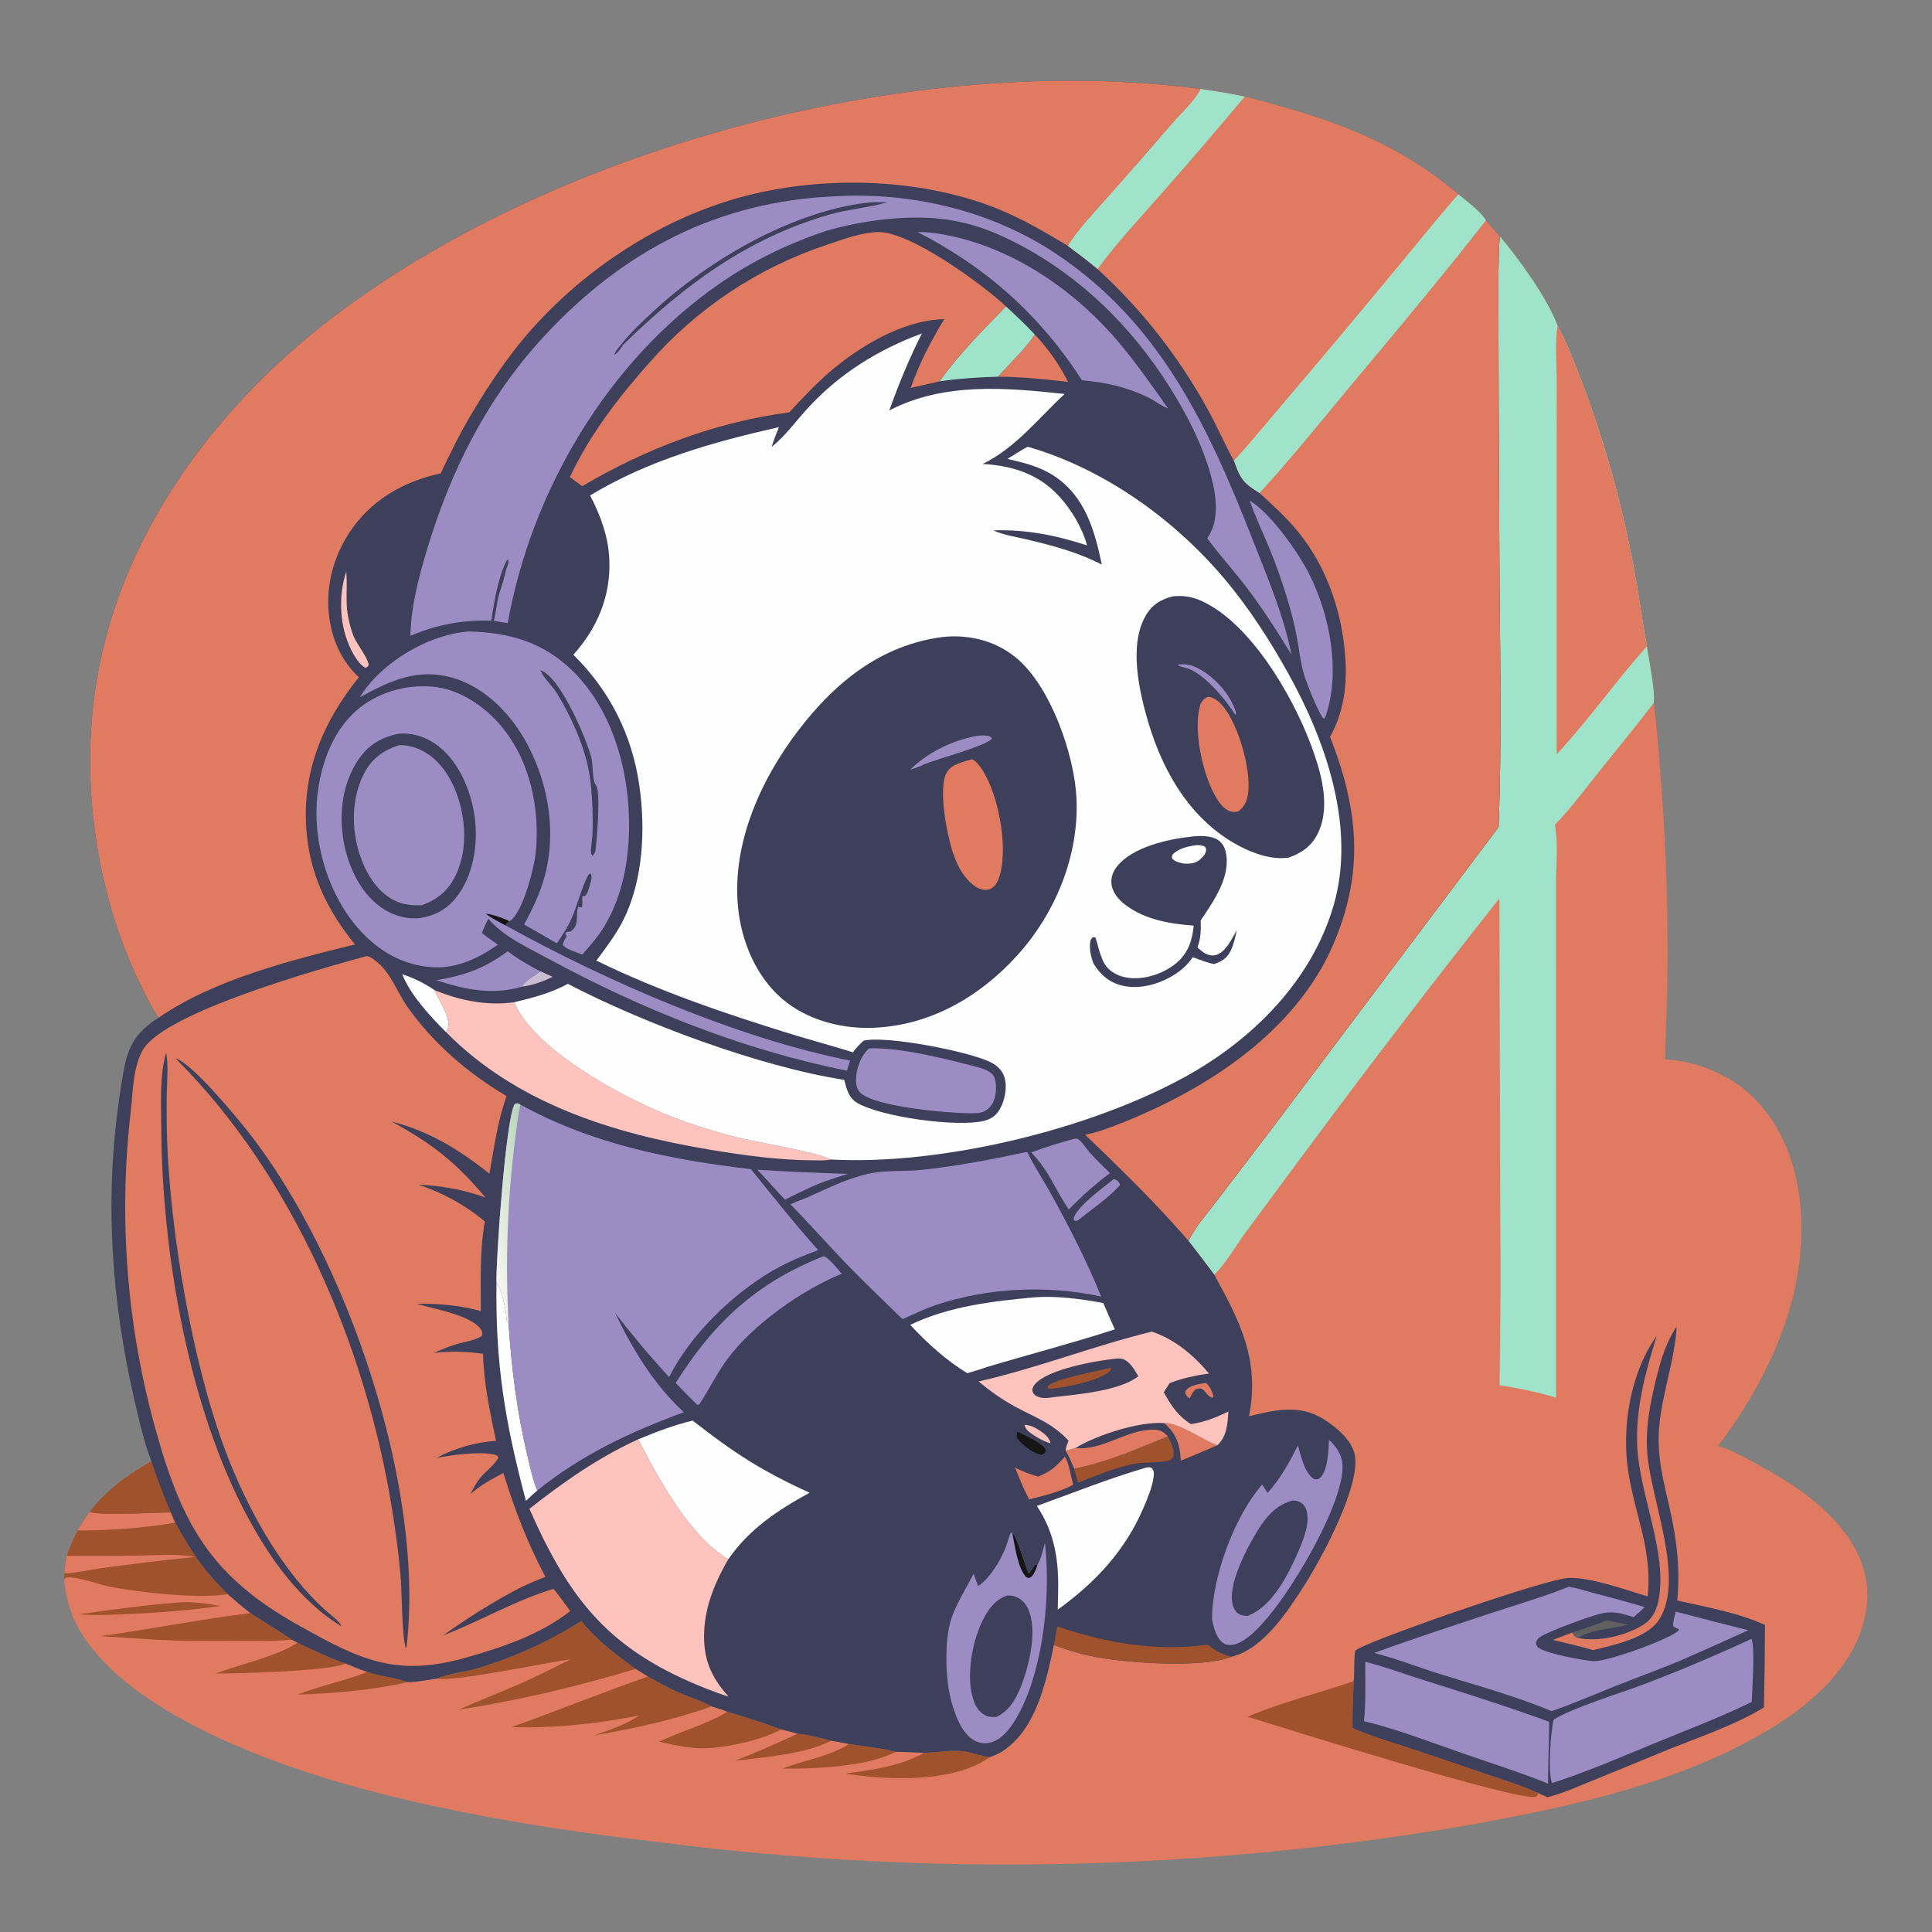 <?xml version="1.0" encoding="utf-8" ?>
<svg xmlns="http://www.w3.org/2000/svg" xmlns:xlink="http://www.w3.org/1999/xlink" width="320" height="320">
	<rect width="100%" height="100%" fill="#808080" stroke="none"/>
	<path fill="#E07A60" transform="matrix(0.312 0 0 0.312 0 -6.10352e-05)" d="M795.554 439.087C797.158 396.832 796.466 353.42 796.046 311.119L795.592 215.981L795.453 165.544C795.438 152.156 795.271 138.76 796.163 125.393C806.264 137.34 821.44 158.265 826.845 172.81C832.478 183.513 836.872 195.093 841.127 206.395Q849.582 229.244 856.081 252.725Q862.579 276.206 867.075 300.151C869.799 314.413 871.708 328.829 874.245 343.124C875.389 350.545 878.762 366.614 877.904 373.195C879.781 387.501 880.813 401.991 881.879 416.376Q885.784 467.235 885.215 518.24C885.093 532.97 884.137 547.676 884.012 562.384C902.657 563.369 921.536 571.964 933.99 585.951C952.21 606.413 957.658 634.6 956.033 661.255C953.679 699.861 935.125 737.33 912.004 767.667C918.374 769.348 924.884 773.023 930.697 776.143C950.798 786.93 971.965 800.252 983.809 820.353C991.217 832.926 993.14 846.538 989.468 860.683C982.539 887.375 959.122 906.606 936.213 919.88C890.045 946.632 837.036 958.285 785.12 967.909Q771.739 970.268 758.316 972.374Q744.892 974.481 731.432 976.334Q717.971 978.188 704.479 979.788Q690.986 981.387 677.465 982.733Q663.944 984.078 650.401 985.169Q636.857 986.26 623.295 987.095Q609.733 987.931 596.158 988.511Q582.583 989.091 569 989.415Q555.416 989.74 541.829 989.809Q528.241 989.877 514.655 989.69Q501.069 989.503 487.489 989.06Q473.909 988.617 460.339 987.919Q446.77 987.221 433.216 986.267Q419.662 985.313 406.128 984.104Q392.594 982.896 379.086 981.432Q365.578 979.969 352.099 978.252C298.316 971.942 244.957 963.695 192.586 949.679C145.92 937.189 67.793 909.584 42.128 865.248C37.258 856.835 35.062 848.276 34.025 838.684C34.027 837.298 34.121 836.004 34.288 834.627C34.406 831.684 34.961 828.803 35.445 825.903Q37.764 818.962 41.178 812.489C43.209 809.087 45.262 805.812 47.655 802.651C55.957 791.458 68.309 782.504 80.362 775.768C83.446 785 86.77 794 90.67 802.919L93.04 808.368C101.882 824.256 107.778 833.299 120.886 846.286C124.843 849.704 128.771 853.154 132.905 856.359C140.282 861.039 147.751 865.618 155.01 870.476L157.973 872.062C166.097 875.959 174.875 880.236 183.405 883.073C187.216 884.574 191.078 886.353 194.985 887.558C201.809 890.04 210.443 890.571 216.302 892.988C221.363 892.976 226.733 891.829 231.749 891.11L232.035 890.995C238.556 888.279 246.302 887.788 253.107 885.743Q260.439 883.564 267.603 880.885Q274.768 878.207 281.731 875.042Q288.695 871.877 295.424 868.241Q302.153 864.605 308.616 860.514C316.801 870.823 326.923 878.328 337.489 885.986L344.021 889.983C349.957 893.445 355.871 896.648 362.22 899.322C367.244 901.437 372.821 903.038 377.504 905.818C380.405 906.73 383.36 907.557 386.159 908.754Q400.566 912.883 414.615 918.101C417.559 918.833 420.566 919.489 423.463 920.387C429.457 921 435.339 922.463 441.133 924.079L450.808 925.824C459.01 927.07 467.438 927.959 475.489 929.982Q483.027 930.106 490.555 930.525C497.147 930.306 504.744 928.895 511.226 929.697C515.927 930.279 520.434 932.145 525.197 932.851C527.705 932.05 530.059 931.05 532.269 929.603C550.149 917.899 555.309 892.78 559.483 873.253C567.08 876.15 574.668 878.337 582.675 879.798C599.247 882.82 638.417 885.641 653.743 879.512C670.655 875.427 683.672 855.318 692.603 841.301C701.636 827.123 723.032 787.668 719.019 771.583C717.124 763.984 708.693 757.061 702.262 753.165C689.483 745.422 676.651 748.562 663.018 751.868C668.924 722.306 658.398 701.789 644.588 676.681Q637.864 667.631 630.937 658.736C634.502 651.292 640.775 644.351 645.755 637.77L676.306 597.711L795.554 439.087Z"/>
	<path fill="#9F522B" transform="matrix(0.312 0 0 0.312 0 -6.10352e-05)" d="M94.848 850.714C102.079 850.025 109.996 851.429 117.132 852.536C99.934 854.95 82.963 856.244 65.624 856.959C57.668 857.327 49.847 857.591 41.888 856.984C59.585 854.469 77.005 852.053 94.848 850.714Z"/>
	<path fill="#9F522B" transform="matrix(0.312 0 0 0.312 0 -6.10352e-05)" d="M423.463 920.387C429.457 921 435.339 922.463 441.133 924.079C427.912 931.197 405.04 932.965 390 934.707C401.384 930.526 412.429 925.404 423.463 920.387Z"/>
	<path fill="#9F522B" transform="matrix(0.312 0 0 0.312 0 -6.10352e-05)" d="M194.985 887.558C201.809 890.04 210.443 890.571 216.302 892.988C199.162 897.1 175.693 899.181 158.116 899.56C170.133 894.839 183.06 892.431 194.985 887.558Z"/>
	<path fill="#9F522B" transform="matrix(0.312 0 0 0.312 0 -6.10352e-05)" d="M450.808 925.824C459.01 927.07 467.438 927.959 475.489 929.982C460.919 937.914 431.833 939.126 415.445 938.874C427.053 934.386 440.204 932.534 450.808 925.824Z"/>
	<path fill="#9F522B" transform="matrix(0.312 0 0 0.312 0 -6.10352e-05)" d="M157.973 872.062C166.097 875.959 174.875 880.236 183.405 883.073C176.583 887.129 124.728 888.487 114.381 888.442C126.532 883.83 147.802 879.049 157.973 872.062Z"/>
	<path fill="#9F522B" transform="matrix(0.312 0 0 0.312 0 -6.10352e-05)" d="M490.555 930.525C497.147 930.306 504.744 928.895 511.226 929.697C515.927 930.279 520.434 932.145 525.197 932.851C524.766 933.205 524.689 933.281 524.159 933.641C505.424 946.378 470.708 945.109 448.768 941.534C462.835 939.649 478.064 937.611 490.555 930.525Z"/>
	<path fill="#9F522B" transform="matrix(0.312 0 0 0.312 0 -6.10352e-05)" d="M386.159 908.754Q400.566 912.883 414.615 918.101C404.224 923.975 382.825 928.578 370.917 928.076C363.795 927.776 356.785 926.143 349.846 924.617C361.722 918.921 374.856 915.556 386.159 908.754Z"/>
	<path fill="#9F522B" transform="matrix(0.312 0 0 0.312 0 -6.10352e-05)" d="M132.905 856.359C140.282 861.039 147.751 865.618 155.01 870.476C145.108 871.357 135.03 871.105 125.097 871.117C114.173 871.129 103.216 871.264 92.297 870.881C79.41 870.43 66.52 869.361 53.648 868.574C80.111 864.796 106.386 859.65 132.905 856.359Z"/>
	<path fill="#9F522B" transform="matrix(0.312 0 0 0.312 0 -6.10352e-05)" d="M344.021 889.983C349.957 893.445 355.871 896.648 362.22 899.322C367.244 901.437 372.821 903.038 377.504 905.818C374.221 907.365 370.284 908.377 366.809 909.474C350.018 914.773 332.656 918.249 315.337 921.304C323.437 918.492 332.259 915.477 339.429 910.727C316.721 915.101 294.741 917.536 271.616 916.868C295.834 908.153 319.735 898.535 344.021 889.983Z"/>
	<path fill="#9F522B" transform="matrix(0.312 0 0 0.312 0 -6.10352e-05)" d="M231.749 891.11L232.035 890.995C238.556 888.279 246.302 887.788 253.107 885.743Q260.439 883.564 267.603 880.885Q274.768 878.207 281.731 875.042Q288.695 871.877 295.424 868.241Q302.153 864.605 308.616 860.514C316.801 870.823 326.923 878.328 337.489 885.986C306.164 895.366 275.823 902.676 243.474 907.568C254.444 902.727 265.655 898.46 276.621 893.611C285.569 889.654 294.219 885.165 302.986 880.835C289.18 882.774 240.393 893.05 231.749 891.11Z"/>
	<path fill="#9F522B" transform="matrix(0.312 0 0 0.312 0 -6.10352e-05)" d="M662.32 911.358C680.467 903.584 699.963 898.881 718.631 892.526C718.351 900.763 717.846 909.079 718.004 917.32C727.168 921.424 736.599 924.229 746.116 927.333C760.001 931.862 773.812 936.651 787.638 941.362C797.309 944.657 807.337 947.667 816.63 951.923C816.342 952.572 816.186 953.44 815.512 953.775C808.374 957.314 676.562 915.785 662.32 911.358Z"/>
	<path fill="#9F522B" transform="matrix(0.312 0 0 0.312 0 -6.10352e-05)" d="M80.362 775.768C83.446 785 86.77 794 90.67 802.919L93.04 808.368C101.882 824.256 107.778 833.299 120.886 846.286C105.471 848.923 73.546 845.35 58.079 842.302C52.428 841.188 41.057 836.856 35.813 837.448C34.519 837.594 34.747 837.731 34.025 838.684C34.027 837.298 34.121 836.004 34.288 834.627C34.406 831.684 34.961 828.803 35.445 825.903Q37.764 818.962 41.178 812.489C43.209 809.087 45.262 805.812 47.655 802.651C55.957 791.458 68.309 782.504 80.362 775.768Z"/>
	<path fill="#E07A60" transform="matrix(0.312 0 0 0.312 0 -6.10352e-05)" d="M35.445 825.903Q54.948 826.138 74.45 825.794C83.662 825.677 94.472 824.672 103.487 826.607C87.008 828.076 70.378 830.302 53.971 832.471C50.549 832.923 37.03 835.533 35.05 835.206C34.812 835.166 34.629 834.969 34.419 834.85L34.288 834.627C34.406 831.684 34.961 828.803 35.445 825.903Z"/>
	<path fill="#E07A60" transform="matrix(0.312 0 0 0.312 0 -6.10352e-05)" d="M47.655 802.651C54.472 804.791 81.48 802.888 90.67 802.919L93.04 808.368Q80.179 810.451 67.192 811.483Q54.206 812.515 41.178 812.489C43.209 809.087 45.262 805.812 47.655 802.651Z"/>
	<path fill="#9F522B" transform="matrix(0.312 0 0 0.312 0 -6.10352e-05)" d="M80.362 775.768C83.446 785 86.77 794 90.67 802.919C81.48 802.888 54.472 804.791 47.655 802.651C55.957 791.458 68.309 782.504 80.362 775.768Z"/>
	<path fill="#3E405B" transform="matrix(0.312 0 0 0.312 0 -6.10352e-05)" d="M845.782 875.994C857.039 873.15 874.944 869.664 881.223 859.119C894.24 837.259 876.316 795.682 874.495 771.51C873.483 758.076 875.927 745.184 879.149 732.219C881.652 722.149 884.268 712.875 890.124 704.176C888.889 725.107 880.032 745.208 880.52 766.192C880.792 777.908 883.771 789.245 886.356 800.601C890.1 817.047 892.05 832.756 890.402 849.654C905.877 853.196 922.457 856.06 936.983 862.616Q936.834 884.495 936.434 906.371C921.302 915.935 898.031 923.587 881.052 930.634Q863.187 938.073 845.245 945.325C837.527 948.453 829.576 952.154 821.459 954.057L816.63 951.923C807.337 947.667 797.309 944.657 787.638 941.362C773.812 936.651 760.001 931.862 746.116 927.333C736.599 924.229 727.168 921.424 718.004 917.32C717.846 909.079 718.351 900.763 718.631 892.526C719.221 887.114 718.57 881.7 719.446 876.265C720.123 875.817 720.783 875.396 721.503 875.018C734.477 868.22 821.375 838.026 832.717 837.676C844.84 837.302 862.85 844.039 874.765 847.493C877.125 822.768 868.413 805.58 864.557 782.337C860.644 758.749 865.283 728.921 879.461 709.281C873.555 728.291 868.246 747.643 869.153 767.773C870.323 793.718 885.761 825.332 880.273 850.375C879.141 855.537 876.871 859.682 872.35 862.554C863.315 868.295 848.383 871.884 837.793 869.515C837.643 869.492 837.487 869.494 837.343 869.446C835.868 868.958 835.455 867.885 834.629 866.668Q829.471 868.602 824.332 870.588C831.488 872.314 838.713 873.936 845.782 875.994Z"/>
	<path fill="#615F60" transform="matrix(0.312 0 0 0.312 0 -6.10352e-05)" d="M852.79 860.185L864.252 862.448C856.675 864.523 843.96 865.133 837.793 869.515C837.643 869.492 837.487 869.494 837.343 869.446C835.868 868.958 835.455 867.885 834.629 866.668C840.743 864.725 846.89 862.718 852.79 860.185Z"/>
	<path fill="#9B8CC4" transform="matrix(0.312 0 0 0.312 0 -6.10352e-05)" d="M724.789 882.166C735.265 884.855 745.734 888.767 756.082 892.023C778.316 899.018 800.485 906.011 822.376 914.036C822.367 924.976 821.848 935.923 821.813 946.871C806.781 940.764 791.306 935.962 775.997 930.62C758.893 924.652 741.727 917.971 724.091 913.727C725.211 903.361 724.676 892.596 724.789 882.166Z"/>
	<path fill="#9B8CC4" transform="matrix(0.312 0 0 0.312 0 -6.10352e-05)" d="M929.625 870.094L929.91 870.375C931.734 875.326 930.162 897.154 929.962 903.468C914.114 911.334 897.356 917.637 880.993 924.353C862.223 932.056 843.461 940.261 824.156 946.516L823.767 946.153C821.765 940.917 823.149 918.633 824.865 912.862C834.732 906.649 860.219 898.825 872.154 894.327Q901.331 883.258 929.625 870.094Z"/>
	<path fill="#9B8CC4" transform="matrix(0.312 0 0 0.312 0 -6.10352e-05)" d="M832.591 842.45C837.097 842.903 841.845 844.593 846.245 845.757Q859.713 849.204 873.047 853.137C871.24 855.111 869.262 856.778 867.211 858.483C864.916 857.764 862.596 857.04 860.247 856.516Q859.066 856.257 857.865 856.121Q856.664 855.986 855.456 855.975Q854.247 855.965 853.044 856.079Q851.841 856.193 850.656 856.431C845.401 857.441 822.163 865.93 817.714 868.958C816.338 869.894 815.675 870.712 815.365 872.396C815.542 873.221 815.704 873.661 816.282 874.31C819.144 877.521 841.481 881.82 846.544 881.843C853.817 881.876 886.348 870.349 891.306 865.427L891.152 864.794C890.048 864.366 889.153 864.033 888.206 863.3C888.098 860.696 888.994 858.083 889.625 855.572Q908.847 860.63 928.133 865.433Q909.675 873.895 891.054 881.994C879.692 886.617 868.173 890.865 856.778 895.408C845.747 899.805 834.919 904.542 823.675 908.393C804.482 900.328 784.225 894.898 764.384 888.674C752.706 885.011 741.389 880.553 729.516 877.485C750.973 869.676 772.866 862.519 794.565 855.388C807.279 851.21 820.155 847.414 832.591 842.45Z"/>
	<path fill="#9FE4CA" transform="matrix(0.312 0 0 0.312 0 -6.10352e-05)" d="M795.554 439.087C797.158 396.832 796.466 353.42 796.046 311.119L795.592 215.981L795.453 165.544C795.438 152.156 795.271 138.76 796.163 125.393C806.264 137.34 821.44 158.265 826.845 172.81C832.478 183.513 836.872 195.093 841.127 206.395Q849.582 229.244 856.081 252.725Q862.579 276.206 867.075 300.151C869.799 314.413 871.708 328.829 874.245 343.124C875.389 350.545 878.762 366.614 877.904 373.195C868.889 385.086 859.355 396.533 850.039 408.184C842.004 418.232 834.39 428.586 825.451 437.867C827.303 447.636 826.089 458.507 826.05 468.446L826.043 525.056L826.05 741.96Q811.3 737.601 796.072 735.44Q796.814 689.554 796.445 643.663L795.984 476.958Q743.384 543.388 692.94 611.468L661.194 654.318C655.867 661.621 651.082 670.391 644.588 676.681Q637.864 667.631 630.937 658.736C634.502 651.292 640.775 644.351 645.755 637.77L676.306 597.711L795.554 439.087Z"/>
	<path fill="#E07A60" transform="matrix(0.312 0 0 0.312 0 -6.10352e-05)" d="M826.845 172.81C832.478 183.513 836.872 195.093 841.127 206.395Q849.582 229.244 856.081 252.725Q862.579 276.206 867.075 300.151C869.799 314.413 871.708 328.829 874.245 343.124C857.647 361.713 843.4 382.146 826.417 400.417L826.43 242.832L826.381 201.097C826.317 191.735 825.566 182.108 826.845 172.81Z"/>
	<path fill="#3E405B" transform="matrix(0.312 0 0 0.312 0 -6.10352e-05)" d="M84.158 540.288C79.982 533.969 76.484 526.794 73.239 519.956C51.655 474.477 43.494 419.341 50.063 369.484C60.764 288.261 111.857 218.156 175.761 169.173C295.961 77.038 487.041 27.203 637.341 47.239C645.177 48.429 653.044 49.549 660.777 51.317C703.918 62.275 739.5 73.915 774.162 103.117C778.437 106.618 786.182 112.33 788.868 116.941Q792.583 121.109 796.163 125.393C795.271 138.76 795.438 152.156 795.453 165.544L795.592 215.981L796.046 311.119C796.466 353.42 797.158 396.832 795.554 439.087L676.306 597.711L645.755 637.77C640.775 644.351 634.502 651.292 630.937 658.736Q637.864 667.631 644.588 676.681C658.398 701.789 668.924 722.306 663.018 751.868C676.651 748.562 689.483 745.422 702.262 753.165C708.693 757.061 717.124 763.984 719.019 771.583C723.032 787.668 701.636 827.123 692.603 841.301C683.672 855.318 670.655 875.427 653.743 879.512C638.417 885.641 599.247 882.82 582.675 879.798C574.668 878.337 567.08 876.15 559.483 873.253C555.309 892.78 550.149 917.899 532.269 929.603C530.059 931.05 527.705 932.05 525.197 932.851C520.434 932.145 515.927 930.279 511.226 929.697C504.744 928.895 497.147 930.306 490.555 930.525Q483.027 930.106 475.489 929.982C467.438 927.959 459.01 927.07 450.808 925.824L441.133 924.079C435.339 922.463 429.457 921 423.463 920.387C420.566 919.489 417.559 918.833 414.615 918.101Q400.566 912.883 386.159 908.754C383.36 907.557 380.405 906.73 377.504 905.818C372.821 903.038 367.244 901.437 362.22 899.322C355.871 896.648 349.957 893.445 344.021 889.983L337.489 885.986C326.923 878.328 316.801 870.823 308.616 860.514Q302.153 864.605 295.424 868.241Q288.695 871.877 281.731 875.042Q274.768 878.207 267.603 880.885Q260.439 883.564 253.107 885.743C246.302 887.788 238.556 888.279 232.035 890.995L231.749 891.11C226.733 891.829 221.363 892.976 216.302 892.988C210.443 890.571 201.809 890.04 194.985 887.558C191.078 886.353 187.216 884.574 183.405 883.073C174.875 880.236 166.097 875.959 157.973 872.062L155.01 870.476C147.751 865.618 140.282 861.039 132.905 856.359C128.771 853.154 124.843 849.704 120.886 846.286C107.778 833.299 101.882 824.256 93.04 808.368L90.67 802.919C86.77 794 83.446 785 80.362 775.768C76.191 764.771 73.527 752.792 70.919 741.337C59.628 691.735 55.778 640.343 62.404 589.806C63.539 581.152 64.677 572.357 66.627 563.842C69.144 552.852 74.694 546.238 84.158 540.288Z"/>
	<path fill="#FFC3BE" transform="matrix(0.312 0 0 0.312 0 -6.10352e-05)" d="M543.904 756.427C546.875 756.389 549.87 758.046 552.295 759.673C554.712 761.294 557.143 763.239 557.699 766.203C554.437 765.295 550.994 763.452 548.218 761.515C546.275 760.161 544.365 758.88 543.904 756.427Z"/>
	<path fill="#CABCD3" transform="matrix(0.312 0 0 0.312 0 -6.10352e-05)" d="M277.534 523.707L277.366 523.307C278.384 520.879 284.566 517.328 286.849 515.64L293.369 518.526C288.808 520.904 282.654 523.111 277.534 523.707Z"/>
	<path fill="#E07A60" transform="matrix(0.312 0 0 0.312 0 -6.10352e-05)" d="M640.085 734.173C640.106 734.181 640.129 734.185 640.148 734.197C641.819 735.209 643.434 738.453 643.944 740.358C644.246 741.485 644.294 741.022 643.745 741.971C641.357 741.719 640.282 738.831 638.417 737.559C637.126 736.68 635.948 737.308 634.576 737.633C633.313 738.844 632.69 740.049 631.942 741.598L631.592 742.332C630.35 741.735 630.119 741.088 629.362 739.987C629.304 739.163 629.091 738.777 629.609 738.062C631.536 735.404 637.006 734.626 640.085 734.173Z"/>
	<path fill="#151515" transform="matrix(0.312 0 0 0.312 0 -6.10352e-05)" d="M540.061 760.127C543.281 761.337 553.881 766.539 555.112 769.451C555.422 770.185 554.739 770.973 554.419 771.634C553.798 771.9 553.148 772.075 552.503 772.275C548.082 771.121 543.264 767.554 540.403 764.024C539.356 762.733 539.823 761.616 540.061 760.127Z"/>
	<path fill="#9B8CC4" transform="matrix(0.312 0 0 0.312 0 -6.10352e-05)" d="M591.318 625.915C591.895 626.107 592.167 626.166 592.723 626.522C593.759 627.187 594.418 628.012 594.562 629.188C588.369 636.045 579.766 641.817 572.524 647.612C571.428 648.199 571.477 648.298 570.294 647.976L570.02 646.97C571.033 640.912 586.452 629.86 591.318 625.915Z"/>
	<path fill="#FFC3BE" transform="matrix(0.312 0 0 0.312 0 -6.10352e-05)" d="M183.825 303.378C184.694 315.184 182.561 321.13 186.316 333.612C186.824 335.3 187.353 337.06 188.101 338.658C189.575 341.808 195.642 350.035 195.689 352.903C195.703 353.723 194.71 354.127 194.122 354.589C190.893 352.994 188.078 348.281 186.488 345.106C180.208 332.564 179.491 316.665 183.825 303.378Z"/>
	<path fill="#E07A60" transform="matrix(0.312 0 0 0.312 0 -6.10352e-05)" d="M617.974 755.47C626.393 755.429 637.715 764.08 646.28 767.24Q636.628 771.446 626.872 775.402L626.829 774.795C626.203 766.452 624.467 761.058 617.974 755.47Z"/>
	<path fill="#FEFEFE" transform="matrix(0.312 0 0 0.312 0 -6.10352e-05)" d="M236.8 547.931C228.166 539.323 218.16 528.52 213.506 517.215C219.763 519.168 225.399 522.06 230.811 525.723L231.031 526.261C233.147 531.328 239.834 540.86 237.665 546.291C237.435 546.866 237.119 547.402 236.8 547.931Z"/>
	<path fill="#E07A60" transform="matrix(0.312 0 0 0.312 0 -6.10352e-05)" d="M565.255 773.343C567.223 775.567 568.804 784.887 569.714 788.225C562.494 792.107 554.256 793.898 546.395 796.007L544.092 791.5C542.188 787.407 540.536 783.176 538.799 779.008C542.75 781.208 546.76 782.612 551.08 783.891C557.334 781.41 560.922 778.409 565.255 773.343Z"/>
	<path fill="#9B8CC4" transform="matrix(0.312 0 0 0.312 0 -6.10352e-05)" d="M402.039 620.977Q426.102 622.501 450.204 623.151C446.253 624.259 442.373 625.659 438.487 626.973C430.976 629.653 423.853 633.323 416.717 636.849C411.715 631.67 407.047 626.164 402.039 620.977Z"/>
	<path fill="#9F522B" transform="matrix(0.312 0 0 0.312 0 -6.10352e-05)" d="M619.933 762.484C621.486 765.268 623.745 769.863 622.847 773.144C622.582 774.114 622.042 774.717 621.107 775.142C617.781 776.652 606.767 776.05 601.385 777.196C591.505 779.3 581.717 783.428 572.33 787.123C571.619 784.675 570.734 782.173 570.27 779.668C587.299 776.324 603.969 769.127 619.933 762.484Z"/>
	<path fill="#E07A60" transform="matrix(0.312 0 0 0.312 0 -6.10352e-05)" d="M570.941 768.701C584.925 770.373 598.482 758.619 612.543 758.992C615.937 759.082 617.674 760.025 619.933 762.484C603.969 769.127 587.299 776.324 570.27 779.668C568.889 776.393 567.53 773.201 565.723 770.134L570.941 768.701Z"/>
	<path fill="#E07A60" transform="matrix(0.312 0 0 0.312 0 -6.10352e-05)" d="M549.347 177.596C556.569 185.27 562.238 193.375 567.036 202.749C554.631 201.297 542.286 200.035 529.782 199.977C536.383 192.432 543.684 185.989 549.347 177.596Z"/>
	<path fill="#9B8CC4" transform="matrix(0.312 0 0 0.312 0 -6.10352e-05)" d="M269.54 505.007C275.035 509.232 280.711 512.481 286.849 515.64C284.566 517.328 278.384 520.879 277.366 523.307L277.534 523.707C261.472 528.433 247.158 525.454 231.571 520.367C247.073 517.719 256.823 514.307 269.54 505.007Z"/>
	<path fill="#FEFEFE" transform="matrix(0.312 0 0 0.312 0 -6.10352e-05)" d="M263.569 680.586C266.717 686.209 268.584 694.537 269.013 700.941L269.96 702.292C271.575 726.462 274.453 749.866 280.161 773.441C281.569 779.255 282.862 785.767 285.246 791.261C283.148 792.975 281.192 794.911 279.197 796.746C268.081 754.89 262.922 723.948 263.569 680.586Z"/>
	<path fill="#9B8CC4" transform="matrix(0.312 0 0 0.312 0 -6.10352e-05)" d="M570.285 604.55C570.419 604.529 570.552 604.49 570.688 604.487C570.693 604.487 572.058 604.557 572.094 604.573C573.829 605.357 577.126 610.324 578.519 611.854C581.966 615.639 585.588 619.224 589.263 622.786C581.311 628.611 574.306 635.064 567.374 642.035C559.667 630.911 557.951 622.956 547.456 611.771C554.976 608.983 562.547 606.645 570.285 604.55Z"/>
	<path fill="#9F522B" transform="matrix(0.312 0 0 0.312 0 -6.10352e-05)" d="M561.243 863.463C587.552 872.343 613.477 876.804 641.322 873.091C645.193 876.592 648.709 878.108 653.743 879.512C638.417 885.641 599.247 882.82 582.675 879.798C574.668 878.337 567.08 876.15 559.483 873.253L561.243 863.463Z"/>
	<path fill="#9FE4CA" transform="matrix(0.312 0 0 0.312 0 -6.10352e-05)" d="M534.061 162.653C539.31 167.509 544.48 172.351 549.347 177.596C543.684 185.989 536.383 192.432 529.782 199.977C519.304 200.252 509.166 200.951 498.79 202.444C508.895 188.114 521.825 175.193 534.061 162.653Z"/>
	<path fill="#9B8CC4" transform="matrix(0.312 0 0 0.312 0 -6.10352e-05)" d="M663.461 265.808C674.582 272.417 689.161 293.153 695.03 304.762C705.874 326.213 711.664 355.969 704.038 379.305C703.65 380.369 703.682 380.877 702.741 381.558C700.338 379.598 694.059 363.515 692.837 359.899C690.603 353.287 689.941 346.498 688.734 339.663Q686.948 329.901 684.138 320.383C681.27 310.77 678.026 301.159 674.214 291.877C670.652 283.204 666.516 274.67 663.461 265.808Z"/>
	<path fill="#9B8CC4" transform="matrix(0.312 0 0 0.312 0 -6.10352e-05)" d="M437.171 666.918C439.969 667.491 444.793 673.898 446.844 676.197C425.982 684.689 399.651 703.109 386.079 721.574C380.392 729.313 376.381 737.825 371.092 745.718L370.137 745.726C366.219 741.996 362.49 738.038 358.702 734.175C378.72 702.232 401.693 680.865 437.171 666.918Z"/>
	<path fill="#9B8CC4" transform="matrix(0.312 0 0 0.312 0 -6.10352e-05)" d="M461.325 556.53C477.289 555.97 500.57 561.72 516.015 565.739C519.498 566.645 525.832 567.982 527.621 571.428C529.284 574.632 528.94 580.968 527.583 584.304C526.333 587.376 524.441 589.192 521.418 590.442C519.658 590.9 518.004 590.974 516.195 590.997C504.73 591.145 463.936 587.672 456.585 579.946C454.947 578.225 454.383 575.826 454.411 573.509C454.486 567.349 456.806 560.747 461.325 556.53Z"/>
	<path fill="#FEFEFE" transform="matrix(0.312 0 0 0.312 0 -6.10352e-05)" d="M608.771 779.028C609.096 778.999 609.421 778.937 609.748 778.941C610.51 778.951 611.107 779.048 611.61 779.629C612.744 780.94 612.634 782.591 612.402 784.204C611.621 789.648 609.231 795.332 607.087 800.355C597.363 823.136 581.473 840.165 561.533 854.5L561.702 846.376C562.201 829.04 560.208 814.159 550.447 799.461C569.956 792.45 588.793 784.788 608.771 779.028Z"/>
	<path fill="#9B8CC4" transform="matrix(0.312 0 0 0.312 0 -6.10352e-05)" d="M487.051 123.178C491.249 123.111 495.408 123.57 499.543 124.267C534.112 130.095 566.492 151.072 589.753 176.971C600.899 189.382 610.451 203.196 620.077 216.79C616.344 215.498 613.292 212.798 609.745 211.076C598.264 205.505 587.047 202.937 574.427 201.899C552.02 167.269 523.765 141.95 487.051 123.178Z"/>
	<path fill="#FEFEFE" transform="matrix(0.312 0 0 0.312 0 -6.10352e-05)" d="M549.038 688.713C561.261 687.82 573.684 689.569 585.697 691.724Q588.681 698.754 591.837 705.708C569.438 712.99 546.477 718.955 523.901 725.73C520.496 726.961 516.946 727.925 513.485 728.997C502.318 722.201 492.11 712.906 483.211 703.342C503.631 693.464 526.739 690.804 549.038 688.713Z"/>
	<path fill="#FEFEFE" transform="matrix(0.312 0 0 0.312 0 -6.10352e-05)" d="M338.804 764.1C348.237 760.176 357.75 756.541 367.706 754.151C389.706 771.312 404.119 780.773 429.797 792.44C412.746 801.829 397.922 811.52 386.598 827.787C366.313 815.92 349.311 784.854 338.804 764.1Z"/>
	<path fill="#9B8CC4" transform="matrix(0.312 0 0 0.312 0 -6.10352e-05)" d="M705.495 764.416C708.475 766.83 711.404 771.127 712.297 774.839C715.497 788.143 699.709 817.9 692.539 830.067C685.677 841.71 667.926 870.181 654.949 873.091C653.09 873.508 651.006 873.344 649.404 872.231C645.639 869.615 644.209 863.879 643.461 859.606C643.309 837.363 655.309 805.088 670.03 788.077L672.93 792.54C679.946 784.704 684.282 776.685 689.015 767.383C690.767 772.99 692.354 781.945 697.666 785.216C698.912 785.356 699.564 785.557 700.629 784.693C704.88 781.244 705.351 769.455 705.495 764.416Z"/>
	<path fill="#3E405B" transform="matrix(0.312 0 0 0.312 0 -6.10352e-05)" d="M686.377 796.556C687.454 796.611 688.373 796.696 689.384 797.099C691.237 797.837 692.608 799.234 693.322 801.097C695.709 807.33 692.377 816.361 689.872 822.149C684.275 835.082 676.162 852.406 662.336 857.848C660.693 857.76 659.262 857.688 657.785 856.891C656.04 855.949 654.954 853.906 654.451 852.068C651.482 841.211 662.111 821.563 667.752 812.331C672.127 805.17 677.902 798.554 686.377 796.556Z"/>
	<path fill="#FFC3BE" transform="matrix(0.312 0 0 0.312 0 -6.10352e-05)" d="M230.811 525.723C244.496 531.178 258.171 534.049 272.962 532.059C283.31 556.739 328.253 581.248 352.713 591.271Q371.232 598.738 390.591 603.633C399.192 605.848 436.073 612.104 441.097 615.556C438.306 616.168 434.992 616.001 432.134 615.989C413.587 615.911 394.826 613.338 376.568 610.285C325.243 601.701 274.226 585.818 236.8 547.931C237.119 547.402 237.435 546.866 237.665 546.291C239.834 540.86 233.147 531.328 231.031 526.261L230.811 525.723Z"/>
	<path fill="#9B8CC4" transform="matrix(0.312 0 0 0.312 0 -6.10352e-05)" d="M519.307 842.004C526.416 837.297 533.162 825.22 535.344 817.098C535.643 815.986 535.942 815.036 536.417 813.986L537.395 813.622C539.524 814.79 544.201 831.259 545.991 835.086C546.058 835.229 546.122 835.373 546.187 835.517C547.248 833.867 548.315 832.285 549.553 830.763L550.844 830.529C552.794 827.476 553.691 822.599 554.718 819.098C557.833 846.242 554.108 883.925 541.605 908.355C538.451 914.517 533.347 922.846 526.32 924.923Q525.765 925.093 525.196 925.206Q524.626 925.319 524.048 925.375Q523.471 925.431 522.89 925.429Q522.31 925.427 521.732 925.366Q521.155 925.306 520.586 925.189Q520.018 925.071 519.464 924.898Q518.91 924.724 518.376 924.496Q517.842 924.268 517.334 923.988C511.085 920.578 507.661 912.004 505.7 905.514C503.338 897.698 502.5 889.645 502.426 881.507C502.218 858.887 506.934 854.268 516.896 835.463C517.602 837.67 518.491 839.835 519.307 842.004Z"/>
	<path fill="#151515" transform="matrix(0.312 0 0 0.312 0 -6.10352e-05)" d="M537.395 813.622C539.524 814.79 544.201 831.259 545.991 835.086C546.058 835.229 546.122 835.373 546.187 835.517C547.248 833.867 548.315 832.285 549.553 830.763L550.844 830.529C550.104 832.706 549.001 836.111 547.012 837.379C546.255 837.862 545.915 837.604 545.089 837.468C540.446 833.572 538.542 819.8 537.395 813.622Z"/>
	<path fill="#3E405B" transform="matrix(0.312 0 0 0.312 0 -6.10352e-05)" d="M534.723 846.997C536.166 847.006 537.5 847.062 538.876 847.546C542.078 848.673 544.419 851.057 545.8 854.129C550.678 864.982 546.759 882.227 542.888 892.867C540.119 900.478 536.62 907.888 528.914 911.473C526.825 911.585 524.936 911.588 523.027 910.613C519.853 908.99 517.868 905.849 516.778 902.551C512.603 889.921 516.073 871.061 522.057 859.467C524.878 854 528.637 848.925 534.723 846.997Z"/>
	<path fill="#FFC3BE" transform="matrix(0.312 0 0 0.312 0 -6.10352e-05)" d="M519.533 733.368C550.615 726.32 580.538 714.484 611.478 706.925C623.471 710.827 633.877 719.62 641.821 729.176C634.938 730.089 627.398 731.724 620.946 734.235C619.872 735.828 618.861 737.47 617.825 739.088C621.646 746.11 625.313 751.711 632.247 756.021C639.466 754.949 645.565 752.53 652.099 749.329C651.687 755.795 651.341 762.516 646.28 767.24C637.715 764.08 626.393 755.429 617.974 755.47C604.845 754.508 582.198 761.79 570.941 768.701L565.723 770.134C565.889 768.219 566.566 766.594 567.249 764.81C558.593 755.449 549.868 752.687 539.032 746.819C531.989 743.005 525.65 738.522 519.533 733.368Z"/>
	<path fill="#3E405B" transform="matrix(0.312 0 0 0.312 0 -6.10352e-05)" d="M592.838 721.22C593.779 721.18 594.778 721.126 595.696 721.368C599.746 722.437 602.293 727.275 604.316 730.591C594.702 738.332 572.024 740.273 559.75 741.64C556.528 742.21 552.153 742.795 549.414 740.593C548.32 739.713 548.206 739.006 547.979 737.678C548.317 736.585 548.631 735.743 549.382 734.861C556.231 726.815 581.875 722.295 592.838 721.22Z"/>
	<path fill="#9F522B" transform="matrix(0.312 0 0 0.312 0 -6.10352e-05)" d="M589.439 726.13C589.789 726.386 589.56 726.18 589.871 726.945C589.774 727.084 589.691 727.233 589.581 727.361C584.752 732.976 564.042 737.022 556.563 737.32C556.309 736.933 556.287 736.528 556.2 736.079C558.787 732.043 583.536 727.792 589.439 726.13Z"/>
	<path fill="#FFC3BE" transform="matrix(0.312 0 0 0.312 0 -6.10352e-05)" d="M281.055 801.002C298.944 786.839 317.956 773.571 338.804 764.1C349.311 784.854 366.313 815.92 386.598 827.787C379.801 839.534 374.536 851.935 373.845 865.646C373.116 880.099 377.185 890.07 386.795 900.677C383.141 899.565 379.521 898.231 375.962 896.842C324.241 876.665 302.887 850.514 281.055 801.002Z"/>
	<path fill="#9B8CC4" transform="matrix(0.312 0 0 0.312 0 -6.10352e-05)" d="M248.831 335.214C268.401 335.755 285.465 339.888 300.591 353.036C321.708 371.39 331.751 400.512 333.597 427.779C335.11 450.129 332.052 474.435 319.667 493.583C316.593 498.335 312.808 502.52 309.089 506.767C306.291 505.511 300.41 504.051 298.859 501.636C298.912 500.054 299.694 498.982 300.473 497.657L300.853 497.017L300.126 495.617L300.78 494.755L302.882 494.533C308.278 490.884 305.109 484.753 307.107 481.331L308.714 481.826C309.661 480.069 308.739 477.632 309.278 475.592L310.389 475.749C311.954 474.498 312.376 472.348 312.932 470.466C313.52 468.473 314.639 465.705 313.601 463.791L312.793 463.974C310.01 467.088 305.917 482.333 303.389 487.697C301.296 492.378 298.493 496.549 295.622 500.772L278.262 490.777C282.223 483.474 285.872 475.968 288.338 468.016C295.794 443.979 291.702 417.241 280.017 395.24C271.7 379.581 258.011 365.058 240.596 359.92C221.903 354.405 207.1 361.304 191.007 370.203Q193.378 366.311 196.326 362.835C208.695 348.295 229.704 336.697 248.831 335.214Z"/>
	<path fill="#3E405B" transform="matrix(0.312 0 0 0.312 0 -6.10352e-05)" d="M286.865 355.769C297.417 359.114 311.172 391.987 313.895 401.964C314.924 405.735 314.317 414.068 316.213 416.615C316.314 416.752 316.434 416.875 316.526 417.018C318.907 420.73 316.894 446.209 316.072 451.77C315.607 452.928 315.539 453.495 314.537 454.314C313.692 453.315 313.696 452.578 313.727 451.306C313.797 448.443 314.426 445.554 314.535 442.662Q315.026 429.207 313.584 415.82C311.829 399.331 304.219 382.16 295.687 368.078C293.131 363.858 289.21 360.849 287.094 356.282C287.015 356.112 286.941 355.94 286.865 355.769Z"/>
	<path fill="#9B8CC4" transform="matrix(0.312 0 0 0.312 0 -6.10352e-05)" d="M544.654 611.643C545.21 611.72 544.914 611.643 545.528 611.92C549.199 619.516 554.052 626.682 558.125 634.096C567.759 651.637 577.046 669.756 584.573 688.307C556.322 682.127 524.443 683.525 496.99 692.754C490.788 694.839 485.072 697.64 479.129 700.313L470.931 692.358C463.095 684.689 455.17 677.06 447.604 669.123C438.208 659.267 429.183 649.092 419.668 639.341C422.663 637.906 425.893 636.847 428.939 635.493C439.222 630.923 449.446 625.763 460.479 623.23C470.081 621.025 480.292 622.045 490.055 620.977C508.434 618.966 526.581 615.469 544.654 611.643Z"/>
	<path fill="#E07A60" transform="matrix(0.312 0 0 0.312 0 -6.10352e-05)" d="M302.541 253.273C312.881 230.992 328.738 210.407 345.04 192.188Q347.396 189.506 349.84 186.903Q352.283 184.3 354.812 181.78Q357.341 179.259 359.952 176.824Q362.562 174.389 365.253 172.042Q367.943 169.695 370.709 167.439Q373.476 165.182 376.316 163.018Q379.156 160.855 382.066 158.787Q384.976 156.719 387.953 154.748Q390.93 152.778 393.971 150.907Q397.012 149.036 400.113 147.267Q403.214 145.499 406.372 143.834Q409.53 142.169 412.742 140.609Q415.954 139.05 419.215 137.598Q422.477 136.146 425.785 134.803Q429.093 133.461 432.444 132.228Q435.794 130.996 439.184 129.875C447.653 126.989 456.904 123.541 465.912 123.213C482.715 122.599 521.094 150.572 534.061 162.653C521.825 175.193 508.895 188.114 498.79 202.444L483.467 205.946C487.885 193.196 494.241 180.925 501.278 169.443Q500.697 169.444 500.117 169.464C478.876 170.25 455.943 184.098 440.291 197.597C432.662 204.176 425.858 211.55 418.989 218.898C379.75 224.103 343.096 238.067 309.041 258.111L302.541 253.273Z"/>
	<path fill="#9B8CC4" transform="matrix(0.312 0 0 0.312 0 -6.10352e-05)" d="M264.314 501.501C254.091 508.627 242.78 514.143 230.018 513.488C214.123 512.673 200.793 504.874 190.388 493.123C174.902 475.632 166.651 449.364 168.16 426.159C169.306 408.553 175.675 388.848 189.415 377.025C200.317 367.643 215.161 363.279 229.434 364.515C244.124 365.788 257.428 374.973 266.612 386.123C281.589 404.307 286.791 429.919 284.379 452.955C283.531 461.059 277.526 484.101 270.99 488.735C270.823 488.853 270.633 488.934 270.454 489.033C269.632 489.738 268.878 490.289 268.366 491.262C322.157 520.994 391.051 551.061 451.31 563.056L449.588 568.388C394.019 557.274 340.004 535.577 290.348 508.538C279.518 502.641 267.335 497.256 259.236 487.711C257.928 490.151 256.878 492.709 255.794 495.253C258.508 497.484 261.451 499.465 264.314 501.501Z"/>
	<path fill="#151515" transform="matrix(0.312 0 0 0.312 0 -6.10352e-05)" d="M257.775 484.978C262.435 485.704 266.183 487.043 270.454 489.033C269.632 489.738 268.878 490.289 268.366 491.262C264.77 489.335 260.972 487.528 257.775 484.978Z"/>
	<path fill="#3E405B" transform="matrix(0.312 0 0 0.312 0 -6.10352e-05)" d="M211.108 389.589C218.068 388.777 224.985 390.797 230.757 394.673C242.379 402.479 249.056 417.212 251.503 430.586C254.167 445.148 252.173 462.467 243.433 474.777C238.272 482.047 231.846 485.876 223.087 487.348C216.454 488.097 209.787 486.367 204.132 482.891C192.749 475.893 186.057 462.723 183.122 450.073C179.627 435.013 181.048 417.801 189.422 404.523C194.757 396.063 201.402 391.767 211.108 389.589Z"/>
	<path fill="#9B8CC4" transform="matrix(0.312 0 0 0.312 0 -6.10352e-05)" d="M211.925 395.559Q213.335 395.547 214.739 395.688Q216.142 395.829 217.522 396.122Q218.901 396.415 220.241 396.856Q221.58 397.297 222.864 397.882C232.419 402.151 238.784 411.56 242.323 421.089C247.39 434.727 248.327 451.129 241.986 464.53C238.109 472.722 232.282 477.568 223.795 480.58C218.377 480.651 213.849 480.374 208.907 477.782C199.761 472.985 194.014 463.023 190.91 453.513C186.508 440.026 186.559 423.723 193.126 410.922C197.333 402.722 203.271 398.365 211.925 395.559Z"/>
	<path fill="#9B8CC4" transform="matrix(0.312 0 0 0.312 0 -6.10352e-05)" d="M443.343 104.219C484.107 101.809 526.449 111.945 560.565 134.674C615.816 171.482 641.323 226.21 664.81 286.034C672.741 306.236 681.333 326.094 685.583 347.472C677.913 334.993 670.181 322.832 661.27 311.185C654.679 302.572 647.282 294.515 640.879 285.786C641.305 285.131 641.721 284.481 642.11 283.803C647.459 274.472 645.446 261.88 642.72 252.035C638.716 237.575 631.835 223.573 624.157 210.727C604.747 178.251 578.915 151.102 545.793 132.419C522.098 119.053 503.056 113.883 475.699 115.897C463.182 116.818 451.318 118.985 439.246 122.351C418.57 129.2 399.402 138.458 381.499 150.918C322.527 191.962 282.135 260.504 269.53 330.756C267.051 330.439 264.578 329.982 262.11 329.585C263.277 325.535 263.575 321.384 264.492 317.287C265.238 313.954 266.552 310.772 267.422 307.471C268.003 305.263 268.369 302.904 269.237 300.79C269.899 299.18 270.104 298.762 269.745 297.086L269.066 297.365C264.174 307.132 262.478 318.815 260.829 329.511C245.324 329.059 232.174 331.494 217.873 337.55C218.175 322.051 222.19 306.771 226.617 292.003C239.279 249.76 258.518 211.415 288.568 178.814C330.569 133.248 381.095 106.81 443.343 104.219Z"/>
	<path fill="#3E405B" transform="matrix(0.312 0 0 0.312 0 -6.10352e-05)" d="M459.774 107.674C463.585 107.241 467.455 107.344 471.287 107.337C460.963 110.338 450.062 111.033 439.634 114.092C396.041 126.88 363.001 151.623 330.948 182.882C329.509 184.947 328.321 187.05 326.144 188.395C326.384 186.769 328.31 184.697 329.342 183.379C334.487 176.802 340.585 171.092 346.685 165.425C375.975 138.216 419.615 112.669 459.774 107.674Z"/>
	<path fill="#9B8CC4" transform="matrix(0.312 0 0 0.312 0 -6.10352e-05)" d="M263.569 680.586C263.202 669.936 268.511 592.679 273.315 586.04C274.748 585.487 274.768 585.731 276.199 586.361C314.412 607.412 355.684 615.618 398.613 620.673C410.349 635.116 421.921 649.742 434.299 663.643C425.839 666.807 417.606 670.208 409.788 674.791C388.43 687.31 366.289 708.909 355.211 731.038C345.053 720.043 335.704 708.798 326.506 697.005C335.972 716.531 346.97 734.789 363.023 749.73C335.204 759.868 308.378 772.451 285.246 791.261C282.862 785.767 281.569 779.255 280.161 773.441C274.453 749.866 271.575 726.462 269.96 702.292L269.013 700.941C268.584 694.537 266.717 686.209 263.569 680.586Z"/>
	<defs>
		<linearGradient id="gradient_0" gradientUnits="userSpaceOnUse" x1="288.214" y1="635.779" x2="253.955" y2="645.313">
			<stop offset="0" stop-color="#BAD6BC"/>
			<stop offset="1" stop-color="#F7F5F1"/>
		</linearGradient>
	</defs>
	<path fill="url(#gradient_0)" transform="matrix(0.312 0 0 0.312 0 -6.10352e-05)" d="M263.569 680.586C263.202 669.936 268.511 592.679 273.315 586.04C274.748 585.487 274.768 585.731 276.199 586.361C274.866 592.602 274.224 599.118 273.376 605.448Q271.87 617.485 270.902 629.578Q269.934 641.67 269.506 653.794Q269.079 665.917 269.192 678.048Q269.306 690.179 269.96 702.292L269.013 700.941C268.584 694.537 266.717 686.209 263.569 680.586Z"/>
	<path fill="#E07A60" transform="matrix(0.312 0 0 0.312 0 -6.10352e-05)" d="M194.467 507.582C196.324 507.563 198.224 509.206 199.658 510.312C207.474 516.346 210.67 526.45 216.218 534.374C229.905 553.92 248.502 569.775 268.945 581.888C264.059 595.295 262.359 609.155 259.825 623.111C244.002 610.397 227.698 600.44 207.829 595.374C229.382 607.099 241.962 616.937 257.724 635.742C245.809 631.438 234.694 629.582 222.121 628.852C235.065 633.296 246.935 639.625 257.405 648.465C254.587 663.673 255.241 680.596 255.271 695.998C244.005 692.89 232.903 692.019 221.27 692.123C230.096 694.863 249.601 697.993 255.138 705.498C256.034 706.713 256.17 707.661 255.888 709.101C252.328 711.735 245.428 712.496 241.185 713.899C237.491 715.12 233.957 716.594 230.425 718.218C239.359 717.208 247.546 717.433 256.458 718.698C256.736 734.061 260.182 749.902 263.321 764.876Q261.26 765.028 259.209 765.286Q257.159 765.543 255.124 765.905Q253.089 766.266 251.076 766.731Q249.062 767.196 247.074 767.763Q245.087 768.33 243.131 768.997Q241.175 769.665 239.256 770.431Q237.337 771.198 235.459 772.061Q233.581 772.924 231.75 773.882C240.018 772.498 254.284 770.359 262.145 772.146C263.369 772.424 263.955 772.582 264.602 773.708C263.267 777.067 257.36 781.43 254.782 784.732C252.752 787.331 251.236 790.319 249.67 793.209C254.932 788.524 260.993 785.181 267.235 781.993C273.126 801.299 280.094 819.225 289.528 837.091C284.881 838.926 280.344 840.814 275.859 843.029C261.912 850.191 248.034 859.136 235.209 868.176C255.109 860.591 273.37 849.637 293.845 843.464C296.941 847.259 299.777 851.325 302.706 855.252C287.231 867.598 266.603 874.515 247.719 879.889C210.067 890.603 191.115 881.059 158.811 863.009C112.425 837.09 97.045 810.162 83.104 760.672Q81.634 755.484 80.293 750.262Q78.951 745.04 77.738 739.786Q76.525 734.532 75.441 729.251Q74.358 723.969 73.403 718.662Q72.449 713.355 71.626 708.027Q70.802 702.698 70.109 697.351Q69.417 692.004 68.855 686.641Q68.294 681.279 67.864 675.904Q67.435 670.53 67.137 665.146Q66.839 659.762 66.673 654.373Q66.508 648.984 66.474 643.592Q66.441 638.2 66.54 632.809Q66.638 627.418 66.869 622.032Q67.1 616.645 67.463 611.265Q67.826 605.885 68.321 600.516Q68.816 595.147 69.442 589.792C70.524 579.695 70.678 566.084 75.896 557.26C87.821 537.097 170.815 514.099 194.467 507.582Z"/>
	<path fill="#3E405B" transform="matrix(0.312 0 0 0.312 0 -6.10352e-05)" d="M88.19 558.862C89.545 565.255 88.561 574.765 88.506 581.492C88.417 592.228 88.472 602.853 89.076 613.578C91.892 663.642 104.044 733.36 123.302 779.391C132.176 800.603 143.29 821.092 157.815 838.997C162.447 844.707 167.323 849.968 172.792 854.883C175.132 856.987 180.209 860.517 181.238 863.228L180.614 863.021C158.997 849.357 143.901 828.161 131.868 806.056C100.081 747.663 85.942 664.51 85.62 598.609C85.56 586.259 84.652 570.798 88.19 558.862Z"/>
	<path fill="#3E405B" transform="matrix(0.312 0 0 0.312 0 -6.10352e-05)" d="M93.218 561.912C101.602 564.027 125.518 592.992 131.413 600.458C183.991 667.056 225.834 789.239 215.807 874.415L215.327 874.748C213.432 868.201 213.396 847.322 212.801 838.961C211.904 826.347 210.142 813.761 208.146 801.279C194.401 715.306 155.538 623.838 93.218 561.912Z"/>
	<path fill="#E07A60" transform="matrix(0.312 0 0 0.312 0 -6.10352e-05)" d="M637.341 47.239C645.177 48.429 653.044 49.549 660.777 51.317C703.918 62.275 739.5 73.915 774.162 103.117C778.437 106.618 786.182 112.33 788.868 116.941Q792.583 121.109 796.163 125.393C795.271 138.76 795.438 152.156 795.453 165.544L795.592 215.981L796.046 311.119C796.466 353.42 797.158 396.832 795.554 439.087L676.306 597.711L645.755 637.77C640.775 644.351 634.502 651.292 630.937 658.736C613.745 638.8 595.037 620.619 576.076 602.4C582.18 601.228 588.117 599.023 593.895 596.766C639.585 578.921 687.442 548.375 707.667 501.653C724.47 462.838 721.131 429.472 706.078 391.176C712.936 378.853 715.036 365.362 714.316 351.374C713.047 326.727 704.962 301.79 689.259 282.493C683.057 274.871 675.889 268.312 668.614 261.755C665.73 259.844 662.306 257.769 660.134 255.049C659.971 254.845 659.82 254.632 659.661 254.426C657.453 251.57 656.328 247.862 655.042 244.511C650.171 235.699 646.189 226.366 641.321 217.522C625.697 189.137 606.584 164.671 582.693 142.796C577.546 138.498 572.22 134.48 566.846 130.471C572.563 121.243 580.836 112.802 587.988 104.642Q605.313 85.18 622.306 65.428C627.357 59.576 633.65 54.082 637.341 47.239Z"/>
	<path fill="#9FE4CA" transform="matrix(0.312 0 0 0.312 0 -6.10352e-05)" d="M774.162 103.117C778.437 106.618 786.182 112.33 788.868 116.941C765.607 146.726 741.405 175.569 717.182 204.569C701.146 223.768 685.553 243.329 668.614 261.755C665.73 259.844 662.306 257.769 660.134 255.049C659.971 254.845 659.82 254.632 659.661 254.426C657.453 251.57 656.328 247.862 655.042 244.511C663.843 234.878 672.077 224.738 680.555 214.823Q713.733 175.841 746.312 136.357C755.54 125.267 764.574 113.893 774.162 103.117Z"/>
	<path fill="#E07A60" transform="matrix(0.312 0 0 0.312 0 -6.10352e-05)" d="M637.341 47.239C645.177 48.429 653.044 49.549 660.777 51.317C703.918 62.275 739.5 73.915 774.162 103.117C764.574 113.893 755.54 125.267 746.312 136.357Q713.733 175.841 680.555 214.823C672.077 224.738 663.843 234.878 655.042 244.511C650.171 235.699 646.189 226.366 641.321 217.522C625.697 189.137 606.584 164.671 582.693 142.796C577.546 138.498 572.22 134.48 566.846 130.471C572.563 121.243 580.836 112.802 587.988 104.642Q605.313 85.18 622.306 65.428C627.357 59.576 633.65 54.082 637.341 47.239Z"/>
	<path fill="#9FE4CA" transform="matrix(0.312 0 0 0.312 0 -6.10352e-05)" d="M637.341 47.239C645.177 48.429 653.044 49.549 660.777 51.317Q638.293 78.174 615.12 104.44C604.072 117.032 592.533 129.212 582.693 142.796C577.546 138.498 572.22 134.48 566.846 130.471C572.563 121.243 580.836 112.802 587.988 104.642Q605.313 85.18 622.306 65.428C627.357 59.576 633.65 54.082 637.341 47.239Z"/>
	<path fill="#E07A60" transform="matrix(0.312 0 0 0.312 0 -6.10352e-05)" d="M84.158 540.288C79.982 533.969 76.484 526.794 73.239 519.956C51.655 474.477 43.494 419.341 50.063 369.484C60.764 288.261 111.857 218.156 175.761 169.173C295.961 77.038 487.041 27.203 637.341 47.239C633.65 54.082 627.357 59.576 622.306 65.428Q605.313 85.18 587.988 104.642C580.836 112.802 572.563 121.243 566.846 130.471C554.231 122.926 541.744 115.574 528.012 110.219C488.067 94.642 438.51 93.262 397.126 103.667C352.37 114.92 309.837 142.638 279.835 177.561C268.768 190.445 259.276 204.733 250.58 219.295C244.407 229.632 239.081 240.386 233.962 251.275C213.876 255.679 196.556 265.615 185.184 283.196C175.648 297.938 171.88 315.867 175.74 333.091C178.009 343.213 182.871 352.467 190.523 359.535C170.598 384.253 159.529 411.747 162.964 443.911C165.337 466.125 174.539 484.154 188.431 501.377C154.069 509.818 113.643 520.011 84.158 540.288Z"/>
	<path fill="#FEFEFE" transform="matrix(0.312 0 0 0.312 0 -6.10352e-05)" d="M409.623 237.304C417.334 231.029 422.828 223.11 429.55 215.895C446.228 197.995 466.536 185.469 489.387 177.036C482.652 190.382 477.126 203.825 472.098 217.9C501.033 202.852 533.86 205.785 565.181 209.146C551.107 222.2 539.233 237.722 521.645 246.317C537.361 247.11 551.504 251.69 562.329 263.544C568.837 270.671 574.525 280.168 577.071 289.517C560.509 284.143 544.723 280.998 527.216 281.555C532.804 284.044 539.647 285.071 545.605 286.488C559.21 289.723 572.415 293.274 584.934 299.725C581.085 281.421 575.972 263.271 559.305 252.473C551.694 247.542 543.527 245.65 534.812 243.615C538.37 241.46 541.903 239.128 545.57 237.17C585.468 248.563 622.898 275.242 649.604 306.762C662.756 322.285 674.202 340.014 684.056 357.782C703.956 393.664 719.822 439.331 708.084 480.249C696.524 520.545 664.917 552.006 628.953 571.761C577.764 599.879 499.434 618.7 441.097 615.556C436.073 612.104 399.192 605.848 390.591 603.633Q371.232 598.738 352.713 591.271C328.253 581.248 283.31 556.739 272.962 532.059C283.016 529.62 292.291 527.291 301.447 522.29C341.415 543.17 403.528 566.358 448.151 573.257C449.455 578.036 450.456 582.78 455.032 585.482C467.68 592.952 508.343 598.629 522.563 594.973C526.285 594.016 528.829 592.175 530.773 588.844C533.397 584.345 534.829 577.089 533.269 571.987C532.097 568.151 529.273 565.572 525.755 563.837C514.311 558.19 470.968 549.698 458.542 552.427C456.299 554.357 454.541 556.225 452.804 558.642C441.784 555.174 430.625 552.223 419.591 548.82C384.617 538.031 349.515 526.042 316.584 509.97C321.809 502.956 327.191 495.917 331.085 488.047C341.474 467.054 342.73 439.936 339.407 417.002C335.502 390.045 323.754 366.72 304.368 347.57C317.133 333.543 324.403 316.003 323.468 296.886C322.866 284.578 318.898 273.847 313.271 263.022C344.031 244.372 378.711 234.604 413.52 226.753C412.139 230.233 410.666 233.705 409.623 237.304Z"/>
	<path fill="#3E405B" transform="matrix(0.312 0 0 0.312 0 -6.10352e-05)" d="M631.964 444.2C636.351 443.589 642.701 443.396 646.527 445.875C648.866 447.391 650.161 449.765 650.74 452.446C653.551 465.452 644.214 478.479 637.405 488.609C637.597 493.795 637.514 498.028 635.699 502.956C636.699 503.852 637.706 504.774 638.815 505.534C640.758 506.866 642.946 507.572 645.298 507.039C650.568 505.844 654.04 498.111 656.591 493.785C655.768 497.372 655.045 501.243 653.42 504.572C651.409 508.69 648.791 510.34 644.576 511.782C640.696 511.037 636.916 509.484 633.195 508.168C630.719 511.726 627.936 514.454 624.339 516.85C616.354 522.171 605.744 525.446 596.174 523.327C589.054 521.752 584.265 517.632 580.548 511.563C579.122 507.907 578.228 504.125 578.759 500.165C578.927 498.908 579.215 498.316 580.175 497.525C580.614 497.576 581.096 497.483 581.492 497.678C582.043 497.949 583.934 509.138 587.506 513.274C590.756 517.037 595.504 518.873 600.38 519.236C608.852 519.868 618.24 516.559 624.688 511.079C630.779 505.902 632.994 499.09 633.678 491.394C620.992 490.452 607.708 488.235 597.319 480.278C593.758 477.55 590.538 473.818 590.029 469.196C589.643 465.688 590.987 462.411 593.179 459.722C601.34 449.712 619.832 445.496 631.964 444.2Z"/>
	<path fill="#FEFEFE" transform="matrix(0.312 0 0 0.312 0 -6.10352e-05)" d="M635.286 448.667C636.922 448.626 637.963 448.687 639.474 449.342C639.976 450.046 640.34 450.25 640.295 451.172C640.202 453.089 638.909 454.583 637.559 455.835C634.728 458.461 632.336 458.569 628.666 458.467C626.35 458.04 624.347 457.64 622.496 456.108C621.967 454.86 622.031 454.913 622.488 453.624C625.983 450.2 630.625 449.296 635.286 448.667Z"/>
	<path fill="#3E405B" transform="matrix(0.312 0 0 0.312 0 -6.10352e-05)" d="M622.537 316.582C627.969 316.034 632.722 316.707 637.71 318.947C663.583 330.566 685.987 368.898 695.788 395.045C701.07 409.136 706.666 427.556 699.774 442.055C696.395 449.164 691.299 452.65 684.155 455.278C675.159 456.588 665.484 453.147 657.644 448.987C632.539 435.664 617.681 410.47 609.739 383.955C604.849 367.627 599.162 342.978 607.995 327.227C611.394 321.164 616 318.295 622.537 316.582Z"/>
	<path fill="#9B8CC4" transform="matrix(0.312 0 0 0.312 0 -6.10352e-05)" d="M626.067 352.7C629.336 352.47 631.843 352.847 634.839 354.221C643.36 358.129 652.018 367.138 655.337 375.927C655.858 377.305 656.453 378.201 655.822 379.568C650.987 371.754 641.108 359.941 632.81 355.817C630.439 354.639 627.711 354.24 625.249 353.25L626.067 352.7Z"/>
	<path fill="#E07A60" transform="matrix(0.312 0 0 0.312 0 -6.10352e-05)" d="M641.18 369.863C644.476 370.163 647.028 372.307 649.09 374.737C657.329 384.448 663.868 407.471 662.71 420.043C662.28 424.709 661.124 427.654 657.528 430.697C656.372 430.987 655.209 431.19 654.021 430.958C650.648 430.301 648.069 427.27 646.309 424.535C638.845 412.943 633.464 389.017 636.867 375.408C637.614 372.418 638.572 371.44 641.18 369.863Z"/>
	<path fill="#3E405B" transform="matrix(0.312 0 0 0.312 0 -6.10352e-05)" d="M500.274 338.179Q501.521 338.032 502.774 337.951C516.617 337.072 530.131 340.949 540.6 350.188C557.967 365.515 570.148 400.277 571.421 422.96C573.149 453.731 560.433 484.747 539.89 507.342C520.039 529.177 494 544.249 464.125 545.605C448.047 546.334 430.934 542.208 417.923 532.43C403.117 521.304 394.603 502.829 392.177 484.798C387.478 449.866 403.281 414.467 424.188 387.258C443.626 361.96 467.775 342.469 500.274 338.179Z"/>
	<path fill="#9B8CC4" transform="matrix(0.312 0 0 0.312 0 -6.10352e-05)" d="M518.756 390.631C520.455 390.45 522.291 390.351 523.985 390.605C525.236 390.793 525.842 390.983 526.571 392.054C524.508 395.661 496.538 403.256 490.878 405.627C488.359 406.927 485.765 407.801 483.085 408.7C492.4 399.399 505.867 392.924 518.756 390.631Z"/>
	<path fill="#E07A60" transform="matrix(0.312 0 0 0.312 0 -6.10352e-05)" d="M516.08 403.052C519.203 404.434 522.05 409.44 523.62 412.45C530.659 425.95 535.329 451.48 530.302 466.134C529.503 468.465 528.035 470.946 525.654 471.928C523.203 472.939 521.088 472.17 518.747 471.261C511.678 466.833 507.992 459.329 505.522 451.601C502.679 442.705 497.907 418.41 502.587 410.098C505.128 405.584 511.495 404.451 516.08 403.052Z"/>
</svg>
